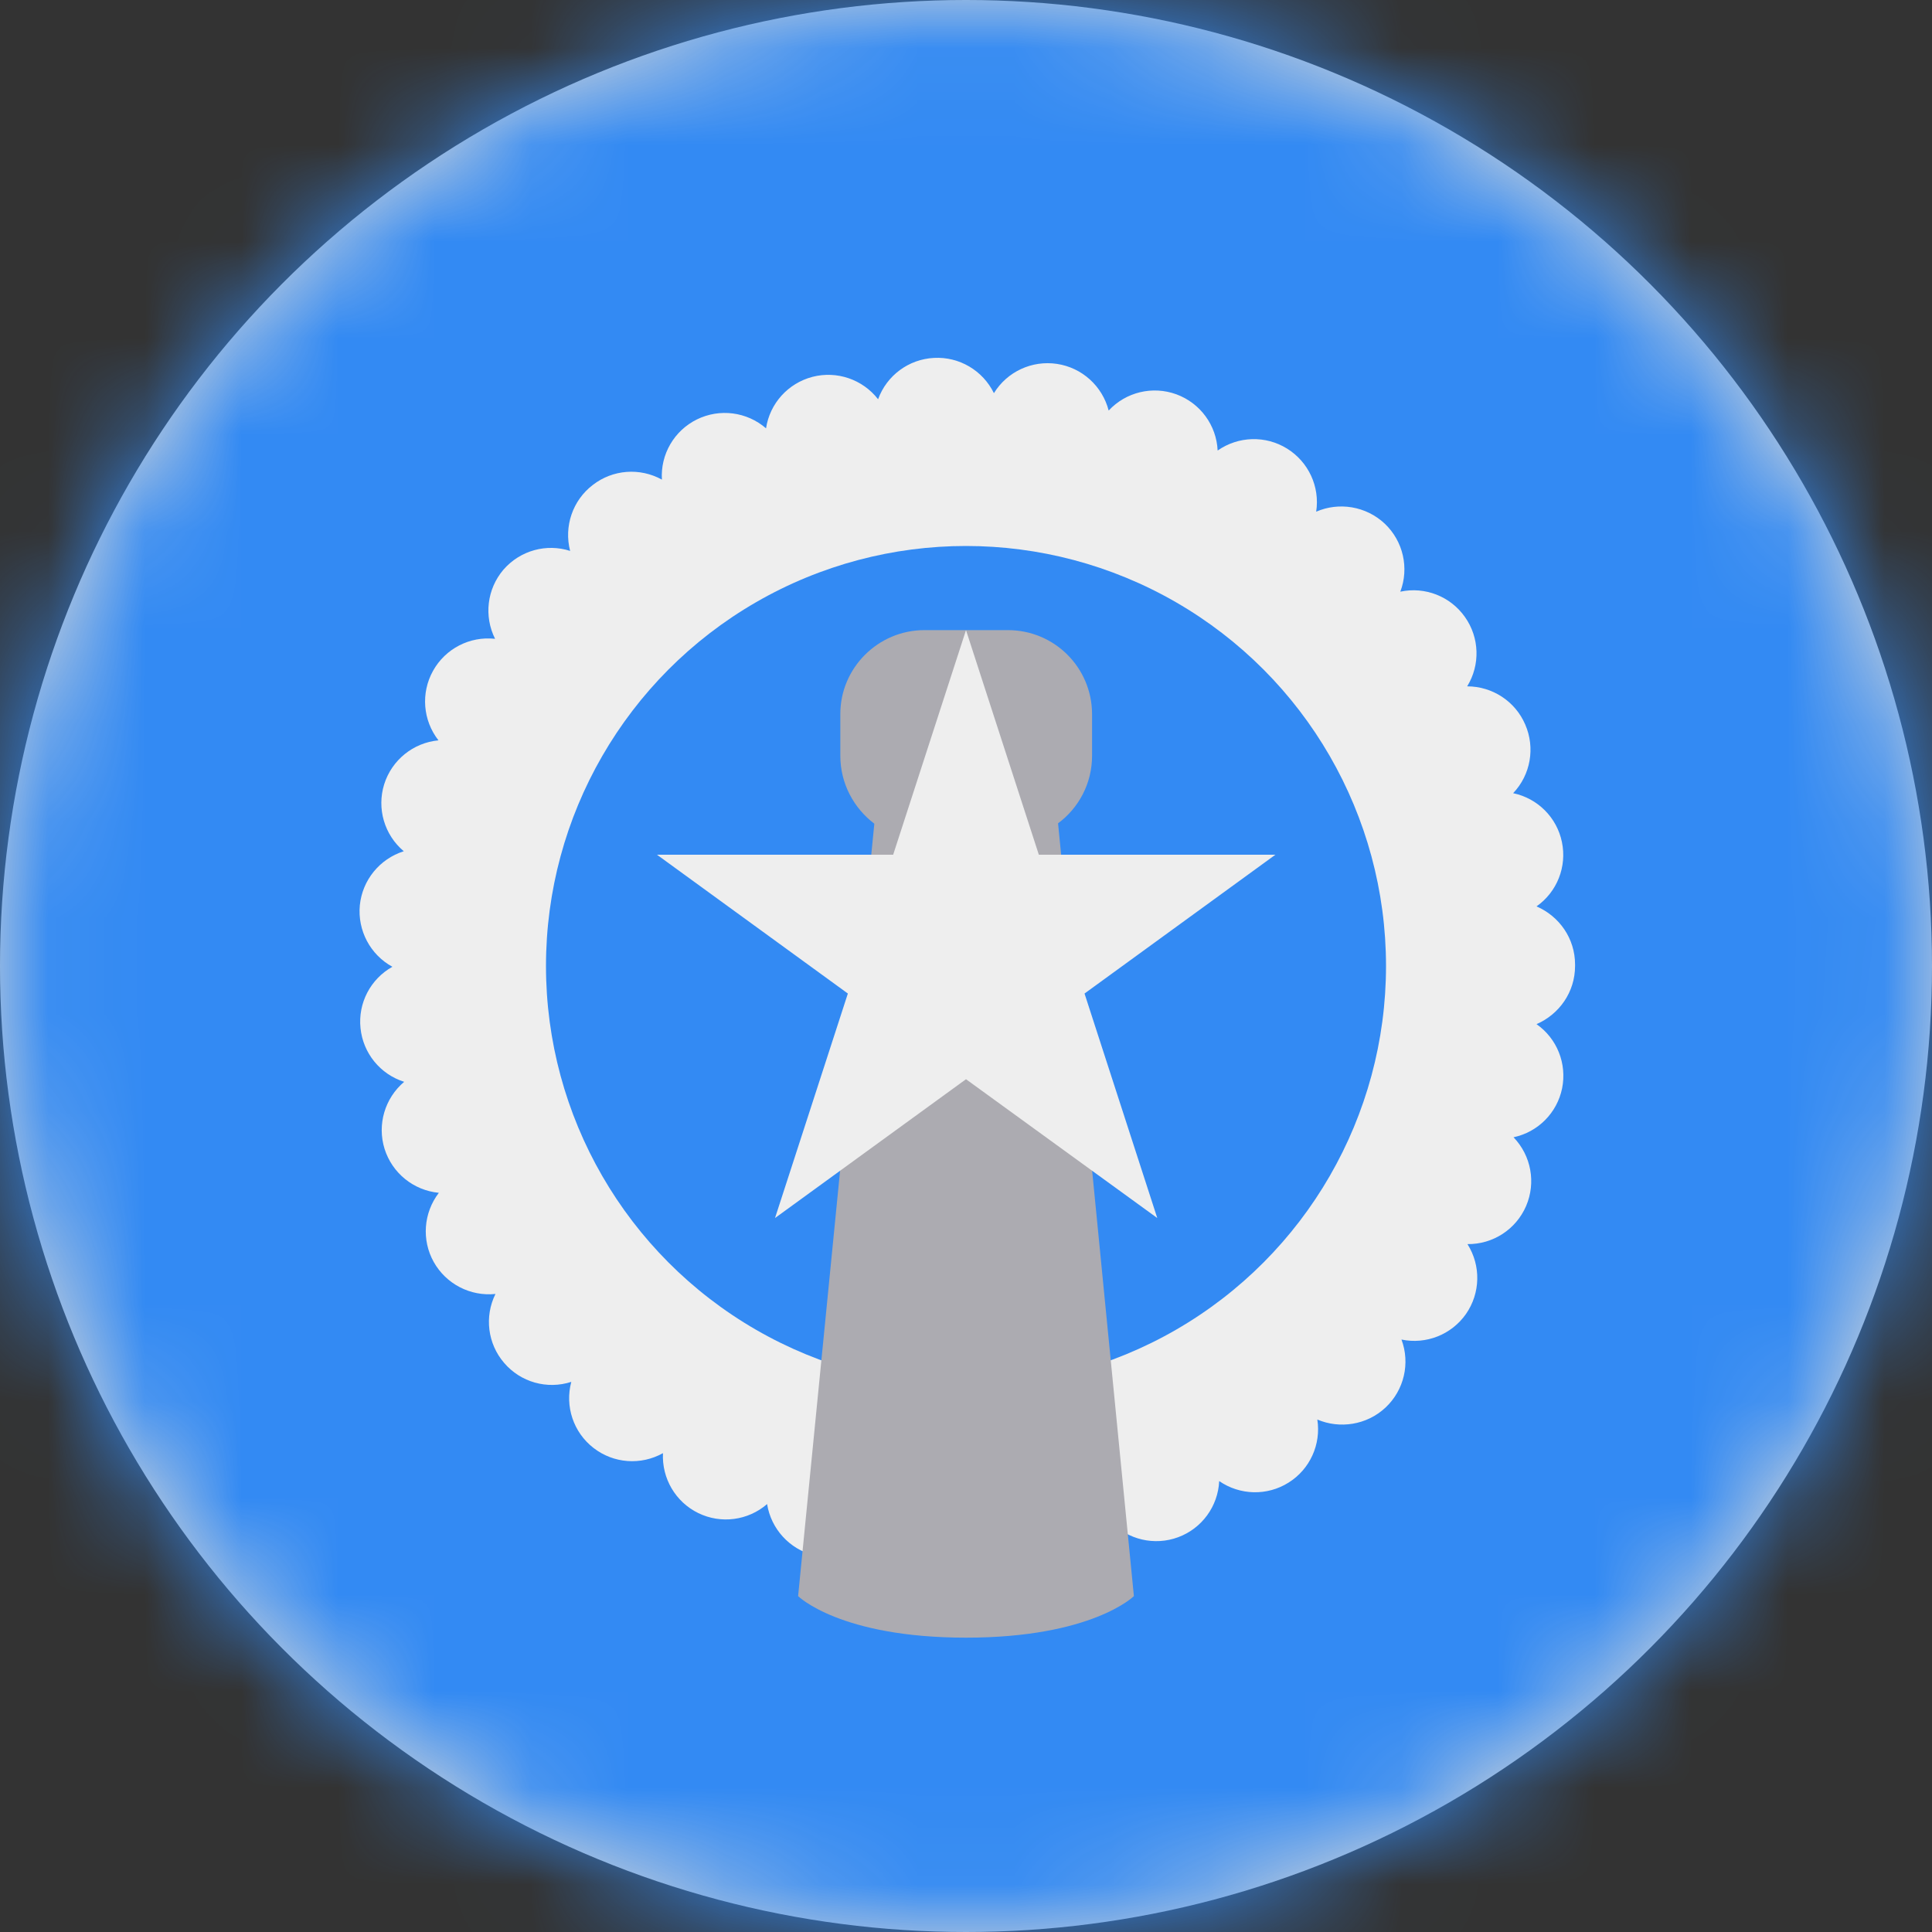 <?xml version="1.0" encoding="UTF-8"?>
<svg width="20px" height="20px" viewBox="0 0 20 20" version="1.1" xmlns="http://www.w3.org/2000/svg" xmlns:xlink="http://www.w3.org/1999/xlink">
    <rect x="0" y="0" width="20" height="20" fill="#333333" stroke="none"/>
    <title>mp_flag_20px</title>
    <defs>
        <circle id="path-1" cx="10" cy="10" r="10"></circle>
    </defs>
    <g id="Design-System" stroke="none" stroke-width="1" fill="none" fill-rule="evenodd">
        <g id="Flags-20x20" transform="translate(-51, -1105)">
            <g id="flag" transform="translate(51, 1105)">
                <mask id="mask-2" fill="white">
                    <use xlink:href="#path-1"></use>
                </mask>
                <use id="Mask" fill="#D8D8D8" xlink:href="#path-1"></use>
                <g id="mp" mask="url(#mask-2)" fill-rule="nonzero">
                    <polygon id="Path" fill="#338AF3" points="0 0 20 0 20 20 0 20"></polygon>
                    <path d="M9.688,16.297 C9.423,16.286 9.192,16.116 9.102,15.867 C8.942,16.073 8.676,16.164 8.424,16.1 C8.172,16.035 7.982,15.827 7.941,15.57 C7.744,15.741 7.463,15.778 7.228,15.663 C6.993,15.548 6.85,15.304 6.863,15.043 C6.634,15.171 6.351,15.15 6.144,14.989 C5.936,14.828 5.846,14.558 5.914,14.305 C5.664,14.386 5.39,14.309 5.219,14.109 C5.048,13.911 5.013,13.629 5.129,13.395 C4.869,13.422 4.618,13.292 4.49,13.064 C4.363,12.837 4.384,12.555 4.543,12.348 C4.281,12.323 4.06,12.144 3.981,11.893 C3.903,11.642 3.983,11.369 4.184,11.199 C3.936,11.121 3.758,10.902 3.732,10.643 C3.705,10.384 3.835,10.135 4.062,10.008 C3.833,9.883 3.7,9.632 3.725,9.371 C3.751,9.111 3.93,8.891 4.18,8.812 C3.979,8.643 3.899,8.37 3.977,8.119 C4.056,7.868 4.277,7.689 4.539,7.664 C4.377,7.457 4.355,7.173 4.483,6.944 C4.611,6.714 4.864,6.584 5.125,6.613 C5.008,6.379 5.041,6.098 5.211,5.898 C5.387,5.695 5.66,5.625 5.902,5.703 C5.836,5.449 5.928,5.179 6.137,5.02 C6.343,4.86 6.624,4.839 6.852,4.965 C6.836,4.703 6.979,4.458 7.214,4.342 C7.45,4.226 7.731,4.262 7.93,4.434 C7.969,4.176 8.158,3.967 8.411,3.901 C8.663,3.836 8.93,3.927 9.09,4.133 C9.179,3.887 9.407,3.718 9.669,3.705 C9.93,3.691 10.174,3.835 10.289,4.07 C10.426,3.847 10.683,3.728 10.942,3.767 C11.201,3.806 11.411,3.996 11.477,4.25 C11.655,4.058 11.932,3.992 12.178,4.082 C12.425,4.173 12.593,4.402 12.605,4.664 C12.819,4.514 13.102,4.506 13.324,4.644 C13.546,4.782 13.665,5.039 13.625,5.297 C13.859,5.195 14.141,5.238 14.336,5.422 C14.526,5.603 14.589,5.88 14.496,6.125 C14.752,6.07 15.015,6.174 15.165,6.387 C15.316,6.6 15.325,6.883 15.188,7.105 C15.449,7.105 15.686,7.26 15.789,7.5 C15.894,7.741 15.845,8.021 15.664,8.211 C15.918,8.264 16.117,8.463 16.169,8.717 C16.222,8.972 16.119,9.233 15.906,9.383 C16.141,9.484 16.305,9.715 16.305,9.984 L16.305,10 C16.305,10.27 16.141,10.5 15.906,10.602 C16.119,10.751 16.222,11.011 16.171,11.266 C16.119,11.52 15.922,11.719 15.668,11.773 C15.851,11.963 15.902,12.243 15.798,12.485 C15.694,12.726 15.455,12.882 15.191,12.879 C15.332,13.101 15.326,13.386 15.176,13.602 C15.026,13.816 14.764,13.92 14.508,13.867 C14.6,14.113 14.535,14.39 14.344,14.57 C14.148,14.754 13.867,14.793 13.637,14.695 C13.677,14.953 13.56,15.21 13.339,15.348 C13.118,15.487 12.836,15.48 12.621,15.332 C12.609,15.593 12.442,15.822 12.197,15.913 C11.952,16.004 11.676,15.94 11.496,15.75 C11.432,16.006 11.221,16.198 10.96,16.237 C10.7,16.277 10.441,16.155 10.305,15.93 C10.19,16.166 9.946,16.311 9.684,16.297 L9.688,16.297 Z" id="Path" fill="#EEEEEE"></path>
                    <circle id="Oval" fill="#338AF3" cx="10" cy="10" r="4.348"></circle>
                    <path d="M10.953,8.523 C11.164,8.367 11.305,8.113 11.305,7.824 L11.305,7.395 C11.305,6.91 10.914,6.523 10.434,6.523 L9.57,6.523 C9.09,6.523 8.699,6.914 8.699,7.391 L8.699,7.824 C8.699,8.113 8.84,8.367 9.051,8.527 L8.262,16.523 C8.262,16.523 8.695,16.953 10,16.953 C11.305,16.953 11.738,16.523 11.738,16.523 L10.953,8.523 Z" id="Path" fill="#ACABB1"></path>
                    <polygon id="Path" fill="#EEEEEE" points="10 6.523 10.754 8.848 13.203 8.848 11.227 10.285 11.98 12.609 10 11.172 8.023 12.609 8.777 10.285 6.801 8.848 9.246 8.848"></polygon>
                </g>
            </g>
        </g>
    </g>
</svg>
